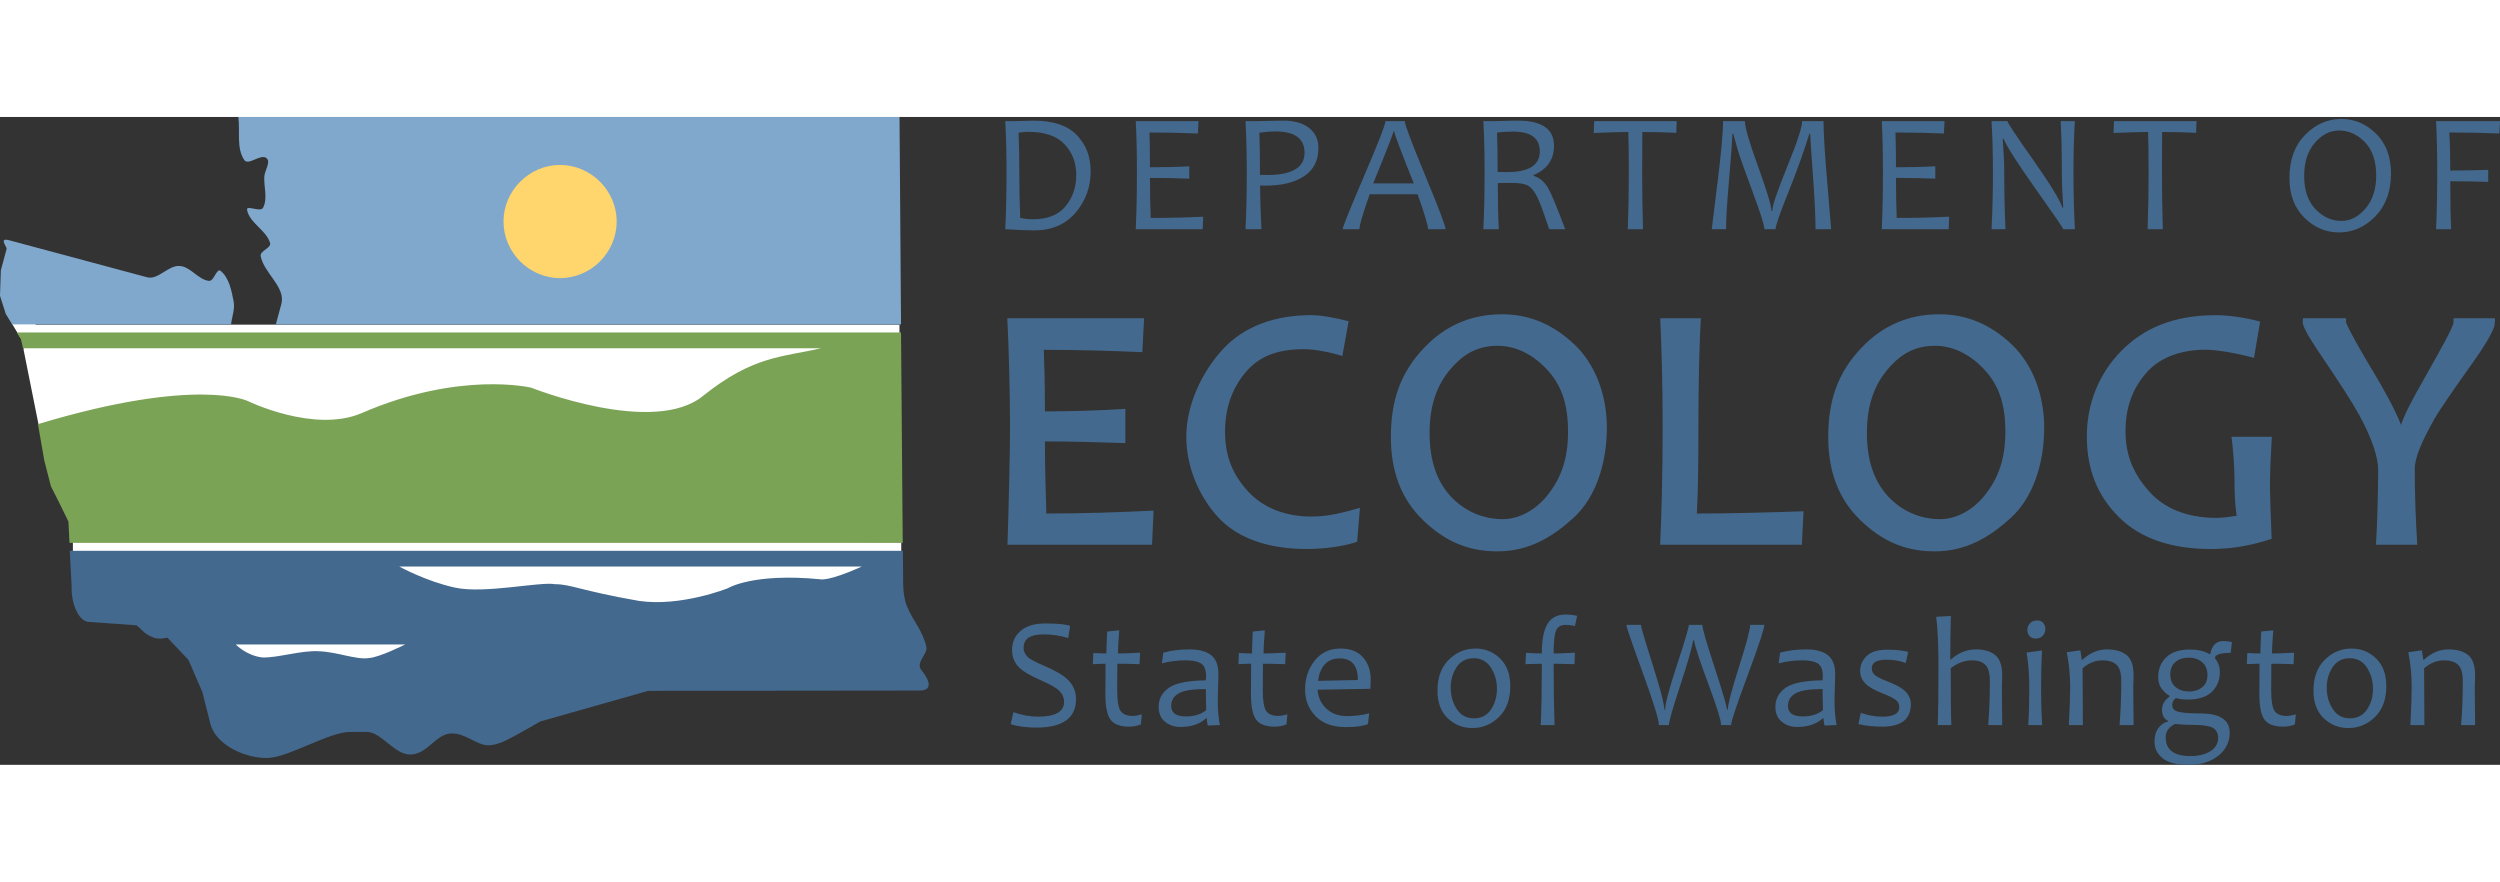 <?xml version="1.0" encoding="utf-8"?>
<!-- Generator: Adobe Illustrator 24.1.0, SVG Export Plug-In . SVG Version: 6.00 Build 0)  -->
<svg version="1.1" id="Layer_1" xmlns="http://www.w3.org/2000/svg" xmlns:xlink="http://www.w3.org/1999/xlink" x="0px" y="0px"
	 width="533px" height="188px" viewBox="0 0 180 46.646" enable-background="new 0 0 180 46.646" xml:space="preserve">
<rect x="0" y="0" width="180" height="46.646" fill="#333333" stroke="none"/>
<polygon fill-rule="evenodd" clip-rule="evenodd" fill="#FFFFFF" points="1.702,16.781 2.777,22.154 
	29.213,22.154 55.219,21.079 64.676,15.706 1.702,16.566 "/>
<polyline fill-rule="evenodd" clip-rule="evenodd" fill="#FFFFFF" points="5.248,30.321 5.248,31.823 
	64.89,31.823 64.89,30.622 "/>
<rect x="2.131" y="14.953" fill-rule="evenodd" clip-rule="evenodd" fill="#FFFFFF" width="62.63" height="3.03"/>
<polygon fill-rule="evenodd" clip-rule="evenodd" fill="#FFFFFF" points="0.842,14.846 1.487,15.922 
	2.561,15.922 2.561,14.846 "/>
<rect x="16.394" y="31.275" fill-rule="evenodd" clip-rule="evenodd" fill="#FFFFFF" width="47.154" height="8.899"/>
<g>
	<path fill-rule="evenodd" clip-rule="evenodd" fill="#44698E" d="M78.529,3.909
		c0,1.133-0.361,2.124-1.083,2.977c-0.725,0.853-1.722,1.279-2.993,1.279
		c-0.415,0-1.106-0.028-2.073-0.083c0.059-1.234,0.09-2.597,0.09-4.089
		c0-1.402-0.031-2.634-0.09-3.693h0.657c0.159,0,0.402-0.006,0.728-0.018
		c0.329-0.012,0.543-0.019,0.647-0.019c1.406,0,2.444,0.345,3.113,1.037
		C78.195,1.992,78.529,2.861,78.529,3.909 M77.491,4.179
		c0-0.886-0.284-1.624-0.847-2.218s-1.434-0.891-2.616-0.891
		c-0.167,0-0.396,0.02-0.687,0.061c0.032,0.928,0.049,1.883,0.049,2.862
		c0,1.075,0.022,2.169,0.065,3.277c0.318,0.063,0.626,0.094,0.92,0.094
		c1.052,0,1.834-0.31,2.346-0.935C77.233,5.805,77.491,5.056,77.491,4.179
		 M86.629,7.18l-0.036,0.902h-4.818c0.056-1.234,0.084-2.597,0.084-4.089
		c0-1.402-0.028-2.634-0.084-3.693h4.519l-0.049,0.89
		c-1.095-0.047-2.256-0.072-3.484-0.072c0.024,0.618,0.036,1.453,0.036,2.504
		c1.059,0,2.004-0.023,2.832-0.072v0.892c-0.883-0.037-1.827-0.055-2.832-0.055
		c0,1.024,0.019,1.985,0.054,2.883C84.175,7.27,85.434,7.239,86.629,7.18
		 M94.925,2.23c0,0.908-0.345,1.587-1.034,2.038
		c-0.69,0.452-1.616,0.676-2.779,0.676c-0.147,0-0.276-0.004-0.384-0.012
		c0,0.869,0.033,1.917,0.096,3.15h-1.147c0.06-1.132,0.09-2.496,0.09-4.089
		c0-1.371-0.03-2.601-0.09-3.693h0.855c0.092,0,0.353-0.006,0.786-0.018
		c0.432-0.012,0.799-0.019,1.103-0.019c0.766,0,1.374,0.174,1.827,0.523
		C94.698,1.135,94.925,1.616,94.925,2.23 M93.928,2.577
		c0-1.024-0.701-1.536-2.1-1.536c-0.341,0-0.727,0.029-1.153,0.09
		c0.029,0.648,0.043,1.661,0.043,3.036c0.139,0.008,0.31,0.012,0.514,0.012
		C93.027,4.179,93.928,3.644,93.928,2.577 M104.082,8.082h-1.261
		c0-0.268-0.251-1.106-0.753-2.516h-3.45c-0.494,1.39-0.741,2.228-0.741,2.516
		h-1.207c0-0.147,0.514-1.422,1.542-3.824c1.028-2.399,1.542-3.719,1.542-3.958
		h1.387c0,0.235,0.491,1.534,1.47,3.903
		C103.592,6.57,104.082,7.863,104.082,8.082 M101.792,4.783
		c-0.936-2.34-1.403-3.583-1.403-3.73h-0.067c0,0.122-0.484,1.367-1.453,3.73
		H101.792z M112.694,8.082h-1.152c-0.382-1.145-0.662-1.902-0.837-2.271
		c-0.223-0.467-0.478-0.767-0.759-0.904c-0.225-0.106-0.625-0.161-1.202-0.161
		c-0.338,0-0.641,0.004-0.902,0.012c0,1.288,0.023,2.396,0.072,3.324h-1.113
		c0.06-1.234,0.09-2.597,0.09-4.089c0-1.402-0.03-2.634-0.09-3.693h0.843
		c0.18,0,0.407-0.006,0.682-0.018c0.275-0.012,0.589-0.019,0.945-0.019
		c1.744,0,2.617,0.602,2.617,1.806c0,1-0.49,1.704-1.471,2.11v0.059
		c0.438,0.133,0.794,0.437,1.065,0.914C111.709,5.552,112.113,6.527,112.694,8.082
		 M110.866,2.475c0-0.949-0.641-1.422-1.924-1.422
		c-0.459,0-0.842,0.025-1.155,0.078c0.029,0.693,0.043,1.636,0.043,2.828
		c0.239,0.006,0.467,0.009,0.688,0.009C110.082,3.968,110.866,3.471,110.866,2.475
		 M120.723,0.3l-0.029,0.843c-0.789-0.041-1.606-0.061-2.446-0.061
		c-0.008,0.765-0.013,1.736-0.013,2.911c0,1.3,0.021,2.663,0.061,4.089h-1.093
		c0.047-1.359,0.072-2.722,0.072-4.089c0-1.159-0.012-2.13-0.037-2.911
		c-0.59,0-1.418,0.024-2.487,0.071l0.031-0.853H120.723z M131.842,8.082h-1.124
		c0-0.89-0.062-2.173-0.186-3.856c-0.122-1.681-0.189-2.689-0.198-3.024h-0.059
		c-0.398,1.296-0.904,2.701-1.513,4.217c-0.613,1.516-0.919,2.404-0.919,2.663
		h-0.807c0-0.28-0.285-1.184-0.855-2.712c-0.57-1.528-0.931-2.55-1.082-3.068
		c-0.151-0.519-0.255-0.886-0.31-1.1h-0.061
		c-0.01,0.547-0.09,1.649-0.235,3.305c-0.146,1.659-0.218,2.85-0.218,3.575
		h-1.028c0-0.041,0.134-1.137,0.405-3.291c0.271-2.153,0.406-3.65,0.406-4.491
		h1.574c0,0.437,0.318,1.533,0.957,3.287c0.636,1.753,0.954,2.816,0.954,3.185
		h0.061c0-0.369,0.358-1.434,1.076-3.195c0.718-1.759,1.075-2.85,1.075-3.277
		h1.537c0,0.841,0.091,2.33,0.275,4.47
		C131.75,6.911,131.842,8.014,131.842,8.082 M140.342,7.18l-0.037,0.902h-4.816
		c0.055-1.234,0.083-2.597,0.083-4.089c0-1.402-0.028-2.634-0.083-3.693h4.518
		l-0.048,0.89c-1.096-0.047-2.257-0.072-3.486-0.072
		c0.025,0.618,0.037,1.453,0.037,2.504c1.059,0,2.004-0.023,2.832-0.072v0.892
		c-0.883-0.037-1.828-0.055-2.832-0.055c0,1.024,0.019,1.985,0.053,2.883
		C137.887,7.27,139.147,7.239,140.342,7.18 M149.391,8.082h-0.837
		c0-0.068-0.653-1.023-1.96-2.863c-1.367-1.934-2.147-3.152-2.336-3.658h-0.062
		c0.072,0.959,0.109,1.783,0.109,2.469c0,1.338,0.03,2.689,0.089,4.052h-1.003
		c0.067-1.296,0.101-2.659,0.101-4.089c0-1.406-0.034-2.638-0.101-3.693h1.146
		c0,0.11,0.602,1.02,1.806,2.724c1.258,1.793,1.977,2.962,2.152,3.503h0.059
		c-0.067-0.971-0.102-1.797-0.102-2.475c0-1.473-0.026-2.726-0.084-3.752h1.023
		c-0.067,1.055-0.102,2.287-0.102,3.693
		C149.289,5.423,149.324,6.786,149.391,8.082 M158.148,0.3l-0.029,0.843
		c-0.789-0.041-1.605-0.061-2.446-0.061c-0.008,0.765-0.013,1.736-0.013,2.911
		c0,1.3,0.021,2.663,0.062,4.089h-1.094c0.048-1.359,0.072-2.722,0.072-4.089
		c0-1.159-0.013-2.13-0.037-2.911c-0.589,0-1.418,0.024-2.487,0.071l0.031-0.853
		H158.148z M172.151,4.071c0,1.287-0.378,2.315-1.13,3.087
		c-0.754,0.771-1.625,1.156-2.612,1.156c-0.949,0-1.779-0.353-2.495-1.061
		c-0.717-0.705-1.074-1.662-1.074-2.866c0-1.302,0.378-2.336,1.131-3.099
		c0.752-0.763,1.624-1.145,2.611-1.145c0.949,0,1.781,0.355,2.496,1.061
		C171.793,1.912,172.151,2.867,172.151,4.071 M171.087,4.209
		c0-1.028-0.27-1.824-0.809-2.389c-0.54-0.563-1.163-0.844-1.869-0.844
		c-0.653,0-1.235,0.295-1.745,0.889c-0.51,0.594-0.765,1.388-0.765,2.379
		c0,1.033,0.272,1.83,0.816,2.394c0.544,0.564,1.165,0.846,1.867,0.846
		c0.653,0,1.235-0.3,1.742-0.902C170.833,5.98,171.087,5.189,171.087,4.209
		 M180,0.3l-0.05,0.89c-1.059-0.047-2.26-0.072-3.602-0.072
		c0.047,0.661,0.072,1.574,0.072,2.738c0.935,0,1.845-0.016,2.731-0.048v0.867
		c-0.852-0.033-1.765-0.047-2.731-0.047c0,1.556,0.021,2.709,0.064,3.454h-1.087
		c0.055-1.234,0.084-2.597,0.084-4.089c0-1.402-0.029-2.634-0.084-3.693H180z"
		/>
	<path fill-rule="evenodd" clip-rule="evenodd" fill="#44698E" d="M77.472,41.914
		c0,1.365-0.951,2.05-2.852,2.05c-0.696,0-1.313-0.079-1.852-0.239l0.195-0.869
		c0.62,0.214,1.209,0.322,1.766,0.322c1.256,0,1.884-0.356,1.884-1.065
		c0-0.358-0.162-0.664-0.488-0.92c-0.217-0.17-0.645-0.397-1.284-0.682
		c-0.673-0.299-1.144-0.573-1.413-0.825c-0.374-0.348-0.56-0.783-0.56-1.307
		c0-0.548,0.189-0.992,0.572-1.337c0.423-0.384,1.025-0.574,1.8-0.574
		c0.88,0,1.481,0.056,1.806,0.171l-0.134,0.88
		c-0.56-0.176-1.158-0.265-1.789-0.265c-0.95,0-1.424,0.318-1.424,0.953
		c0,0.306,0.138,0.564,0.41,0.77c0.178,0.129,0.569,0.325,1.175,0.586
		c0.69,0.301,1.189,0.585,1.495,0.855C77.241,40.825,77.472,41.322,77.472,41.914
		 M82.209,43.016l-0.066,0.722c-0.292,0.105-0.568,0.16-0.825,0.16
		c-0.666,0-1.119-0.17-1.363-0.509c-0.244-0.336-0.367-0.941-0.367-1.813
		c0-0.566,0.003-1.303,0.011-2.211c-0.206,0-0.511,0.011-0.913,0.034l0.032-0.804
		c0.352,0.023,0.666,0.032,0.943,0.032c0-0.221,0.017-0.747,0.056-1.579
		l0.869-0.087c-0.062,0.775-0.094,1.331-0.094,1.666
		c0.361,0,0.894-0.017,1.596-0.055l-0.04,0.827
		c-0.664-0.023-1.199-0.034-1.6-0.034c-0.008,0.557-0.011,1.185-0.011,1.884
		c0,0.76,0.079,1.264,0.24,1.509c0.161,0.246,0.46,0.369,0.895,0.369
		C81.715,43.127,81.929,43.09,82.209,43.016 M87.828,43.781l-0.871,0.034
		c-0.043-0.182-0.065-0.354-0.065-0.517h-0.056
		c-0.455,0.415-1.073,0.621-1.857,0.621c-0.425,0-0.79-0.125-1.097-0.375
		c-0.306-0.247-0.459-0.603-0.459-1.065c0-0.569,0.24-1.026,0.721-1.372
		c0.48-0.345,1.37-0.526,2.676-0.545c0.011-0.089,0.016-0.191,0.016-0.305
		c0-0.455-0.121-0.758-0.363-0.909c-0.242-0.151-0.609-0.227-1.1-0.227
		c-0.581,0-1.15,0.071-1.712,0.215l0.095-0.764
		c0.554-0.158,1.189-0.238,1.91-0.238c0.658,0,1.167,0.136,1.524,0.407
		c0.358,0.272,0.537,0.736,0.537,1.388c0,0.173-0.008,0.49-0.025,0.945
		c-0.017,0.456-0.024,0.761-0.024,0.912C87.678,42.658,87.727,43.257,87.828,43.781
		 M86.846,42.706c-0.017-0.561-0.026-1.066-0.026-1.513
		c-0.694,0-1.224,0.051-1.585,0.156c-0.606,0.185-0.91,0.537-0.91,1.057
		c0,0.503,0.356,0.755,1.065,0.755C85.999,43.161,86.485,43.009,86.846,42.706
		 M92.691,43.016l-0.065,0.722c-0.292,0.105-0.568,0.16-0.825,0.16
		c-0.666,0-1.12-0.17-1.364-0.509c-0.244-0.336-0.367-0.941-0.367-1.813
		c0-0.566,0.004-1.303,0.012-2.211c-0.207,0-0.511,0.011-0.914,0.034l0.032-0.804
		c0.352,0.023,0.666,0.032,0.944,0.032c0-0.221,0.017-0.747,0.055-1.579
		l0.87-0.087c-0.063,0.775-0.095,1.331-0.095,1.666
		c0.361,0,0.894-0.017,1.596-0.055l-0.04,0.827
		c-0.663-0.023-1.199-0.034-1.599-0.034c-0.008,0.557-0.012,1.185-0.012,1.884
		c0,0.76,0.08,1.264,0.241,1.509c0.16,0.246,0.459,0.369,0.894,0.369
		C92.198,43.127,92.411,43.09,92.691,43.016 M98.692,40.528
		c0,0.155-0.008,0.371-0.022,0.643l-3.806,0.066
		c0.036,0.539,0.246,0.99,0.626,1.356c0.38,0.363,0.883,0.545,1.513,0.545
		c0.559,0,1.088-0.068,1.577-0.204l-0.092,0.781
		c-0.363,0.143-0.885,0.215-1.567,0.215c-0.962,0-1.693-0.263-2.198-0.786
		c-0.506-0.524-0.757-1.164-0.757-1.918c0-0.804,0.23-1.498,0.69-2.08
		c0.46-0.581,1.078-0.872,1.853-0.872c0.713,0,1.254,0.21,1.626,0.631
		C98.507,39.326,98.692,39.868,98.692,40.528 M97.767,40.539
		c0-1.038-0.435-1.556-1.303-1.556c-0.885,0-1.408,0.539-1.568,1.617L97.767,40.539
		z M108.74,40.987c0,0.946-0.272,1.686-0.815,2.215
		c-0.542,0.53-1.182,0.794-1.917,0.794c-0.687,0-1.277-0.234-1.771-0.704
		c-0.493-0.468-0.739-1.128-0.739-1.983c0-0.953,0.272-1.696,0.817-2.231
		c0.544-0.538,1.185-0.804,1.919-0.804c0.689,0,1.277,0.236,1.768,0.711
		C108.494,39.46,108.74,40.127,108.74,40.987 M107.781,41.182
		c0-0.577-0.145-1.089-0.435-1.537c-0.291-0.448-0.703-0.674-1.238-0.674
		c-0.532,0-0.942,0.212-1.228,0.638c-0.285,0.425-0.429,0.917-0.429,1.478
		c0,0.582,0.146,1.093,0.435,1.542c0.289,0.446,0.703,0.669,1.245,0.669
		c0.53,0,0.939-0.213,1.223-0.639C107.637,42.232,107.781,41.74,107.781,41.182
		 M113.555,35.919l-0.161,0.73c-0.221-0.055-0.443-0.081-0.664-0.081
		c-0.34,0-0.571,0.132-0.69,0.401c-0.121,0.268-0.179,0.821-0.179,1.658
		c0.364,0,0.877-0.017,1.533-0.055l-0.031,0.827
		c-0.748-0.023-1.25-0.034-1.502-0.034c0,1.681,0.021,3.153,0.066,4.416h-0.993
		c0.053-1.23,0.077-2.703,0.077-4.416c-0.225,0-0.618,0.011-1.18,0.034
		l0.04-0.815c0.51,0.03,0.89,0.043,1.14,0.043
		c0-0.978,0.138-1.691,0.411-2.135c0.274-0.445,0.709-0.667,1.308-0.667
		C112.991,35.825,113.268,35.856,113.555,35.919 M127.032,36.568
		c0,0.268-0.399,1.477-1.197,3.623c-0.798,2.145-1.196,3.342-1.196,3.59h-0.72
		c0-0.326-0.292-1.268-0.87-2.826c-0.631-1.689-0.991-2.775-1.077-3.264h-0.071
		c-0.074,0.518-0.391,1.626-0.954,3.325c-0.523,1.592-0.785,2.513-0.785,2.765
		h-0.721c0-0.377-0.389-1.64-1.171-3.787c-0.781-2.148-1.173-3.29-1.173-3.426
		h1.053c0,0.151,0.281,1.106,0.841,2.868c0.56,1.763,0.839,2.841,0.839,3.237
		h0.061c0-0.418,0.283-1.491,0.852-3.218c0.569-1.726,0.853-2.689,0.853-2.887
		h0.971c0,0.238,0.294,1.263,0.887,3.071c0.589,1.808,0.885,2.82,0.885,3.034
		h0.062c0-0.362,0.269-1.387,0.806-3.072c0.537-1.687,0.806-2.699,0.806-3.033
		H127.032z M132.234,43.781l-0.87,0.034c-0.043-0.182-0.066-0.354-0.066-0.517h-0.055
		c-0.455,0.415-1.074,0.621-1.857,0.621c-0.425,0-0.79-0.125-1.097-0.375
		c-0.306-0.247-0.46-0.603-0.46-1.065c0-0.569,0.241-1.026,0.721-1.372
		c0.481-0.345,1.371-0.526,2.676-0.545c0.011-0.089,0.017-0.191,0.017-0.305
		c0-0.455-0.121-0.758-0.363-0.909c-0.242-0.151-0.609-0.227-1.1-0.227
		c-0.582,0-1.15,0.071-1.712,0.215l0.095-0.764
		c0.554-0.158,1.19-0.238,1.91-0.238c0.658,0,1.166,0.136,1.524,0.407
		c0.358,0.272,0.537,0.736,0.537,1.388c0,0.173-0.008,0.49-0.025,0.945
		c-0.017,0.456-0.024,0.761-0.024,0.912
		C132.085,42.658,132.134,43.257,132.234,43.781 M131.253,42.706
		c-0.017-0.561-0.027-1.066-0.027-1.513c-0.694,0-1.223,0.051-1.584,0.156
		c-0.606,0.185-0.91,0.537-0.91,1.057c0,0.503,0.356,0.755,1.064,0.755
		C130.405,43.161,130.891,43.009,131.253,42.706 M137.581,42.279
		c0,1.078-0.689,1.619-2.068,1.619c-0.609,0-1.178-0.063-1.706-0.183l0.173-0.816
		c0.48,0.186,1,0.279,1.562,0.279c0.805,0,1.208-0.229,1.208-0.689
		c0-0.221-0.091-0.398-0.268-0.527c-0.18-0.133-0.477-0.279-0.891-0.442
		c-0.524-0.207-0.904-0.406-1.141-0.599c-0.347-0.283-0.521-0.627-0.521-1.03
		c0-0.42,0.158-0.782,0.476-1.082c0.318-0.303,0.802-0.452,1.452-0.452
		c0.636,0,1.145,0.053,1.531,0.16l-0.173,0.799
		c-0.399-0.16-0.86-0.238-1.386-0.238c-0.709,0-1.062,0.204-1.062,0.614
		c0,0.206,0.079,0.374,0.237,0.501c0.16,0.127,0.47,0.282,0.931,0.463
		c0.499,0.195,0.868,0.388,1.108,0.575
		C137.401,41.524,137.581,41.872,137.581,42.279 M144.158,43.781h-1.008
		c0.081-0.972,0.121-2.016,0.121-3.136c0-0.599-0.112-1.002-0.335-1.21
		c-0.223-0.21-0.533-0.314-0.928-0.314c-0.555,0-1.073,0.191-1.557,0.571
		c0,2.016,0.015,3.38,0.045,4.089h-0.976c0.035-0.976,0.05-2.353,0.05-4.134
		c0-1.559-0.053-2.779-0.161-3.661l1.053-0.056
		c-0.03,1.125-0.043,2.171-0.043,3.136h0.032c0.554-0.488,1.161-0.732,1.823-0.732
		c0.592,0,1.054,0.138,1.386,0.412c0.331,0.276,0.498,0.759,0.498,1.449
		c0,0.072-0.004,0.208-0.012,0.414c-0.007,0.204-0.011,0.384-0.011,0.539
		C144.135,41.682,144.143,42.56,144.158,43.781 M147.034,43.781h-1.002
		c0.051-0.74,0.077-1.583,0.077-2.532c0-1.067-0.064-1.964-0.195-2.688
		l1.109-0.15c-0.044,0.772-0.066,1.718-0.066,2.838
		C146.957,42.135,146.983,42.979,147.034,43.781 M147.267,36.855
		c0,0.187-0.061,0.352-0.184,0.49c-0.12,0.138-0.293,0.208-0.514,0.208
		c-0.19,0-0.335-0.061-0.441-0.179c-0.106-0.122-0.157-0.265-0.157-0.436
		c0-0.185,0.063-0.346,0.188-0.482c0.126-0.137,0.299-0.205,0.522-0.205
		c0.179,0,0.323,0.059,0.429,0.181C147.214,36.551,147.267,36.692,147.267,36.855
		 M153.617,43.781h-1.008c0.081-0.972,0.121-2.032,0.121-3.181
		c0-0.568-0.116-0.957-0.346-1.165c-0.231-0.21-0.559-0.314-0.989-0.314
		c-0.524,0-1.008,0.191-1.451,0.571c0,1.259,0.008,2.623,0.023,4.089h-1.01
		c0.065-1.256,0.095-2.166,0.095-2.726c0-0.864-0.082-1.703-0.244-2.515
		l0.976-0.14l0.103,0.678h0.046c0.547-0.496,1.133-0.744,1.757-0.744
		c0.613,0,1.087,0.136,1.424,0.407c0.335,0.272,0.503,0.754,0.503,1.45
		c0,0.07-0.004,0.209-0.011,0.414c-0.008,0.208-0.011,0.346-0.011,0.416
		C153.595,41.638,153.602,42.56,153.617,43.781 M160.7,37.82l-0.09,0.764
		c-0.688,0-1.067,0.111-1.136,0.333v0.054c0.236,0.288,0.355,0.617,0.355,0.987
		c0,0.575-0.188,1.052-0.569,1.426c-0.378,0.375-0.963,0.562-1.753,0.562
		c-0.35,0-0.63-0.036-0.836-0.11c-0.182,0.129-0.272,0.29-0.272,0.483
		c0,0.236,0.108,0.393,0.321,0.471c0.275,0.102,0.844,0.155,1.711,0.155
		c1.406,0,2.108,0.465,2.108,1.396c0,0.663-0.275,1.214-0.821,1.651
		c-0.547,0.435-1.254,0.654-2.122,0.654c-0.891,0-1.524-0.163-1.903-0.486
		c-0.38-0.324-0.568-0.711-0.568-1.165c0-0.414,0.094-0.747,0.279-0.999
		c0.187-0.251,0.42-0.406,0.696-0.465v-0.049
		c-0.291-0.14-0.437-0.41-0.437-0.809c0-0.362,0.184-0.679,0.555-0.954v-0.043
		c-0.197-0.097-0.385-0.259-0.56-0.488c-0.178-0.229-0.268-0.515-0.268-0.853
		c0-0.588,0.195-1.067,0.583-1.436c0.388-0.369,0.949-0.553,1.683-0.553
		c0.604,0,1.077,0.109,1.419,0.327h0.06c0.12-0.625,0.43-0.937,0.932-0.937
		C160.34,37.736,160.551,37.764,160.7,37.82 M159.707,44.717
		c0-0.346-0.127-0.592-0.379-0.734c-0.253-0.142-0.729-0.213-1.428-0.213
		c-0.473,0-0.904-0.023-1.295-0.067c-0.453,0.218-0.677,0.537-0.677,0.959
		c0,0.9,0.592,1.352,1.774,1.352c0.617,0,1.104-0.121,1.465-0.361
		C159.527,45.412,159.707,45.101,159.707,44.717 M158.937,40.185
		c0-0.406-0.129-0.718-0.386-0.934c-0.256-0.215-0.582-0.323-0.978-0.323
		c-0.372,0-0.685,0.104-0.936,0.312s-0.376,0.505-0.376,0.889
		c0,0.402,0.128,0.709,0.386,0.921c0.256,0.21,0.586,0.316,0.989,0.316
		c0.368,0,0.676-0.105,0.927-0.309C158.812,40.853,158.937,40.562,158.937,40.185
		 M165.297,43.016l-0.066,0.722c-0.292,0.105-0.568,0.16-0.825,0.16
		c-0.666,0-1.119-0.17-1.364-0.509c-0.244-0.336-0.367-0.941-0.367-1.813
		c0-0.566,0.004-1.303,0.012-2.211c-0.206,0-0.511,0.011-0.914,0.034l0.033-0.804
		c0.351,0.023,0.665,0.032,0.943,0.032c0-0.221,0.018-0.747,0.055-1.579
		l0.871-0.087c-0.063,0.775-0.095,1.331-0.095,1.666
		c0.36,0,0.894-0.017,1.595-0.055l-0.039,0.827
		c-0.664-0.023-1.199-0.034-1.6-0.034c-0.007,0.557-0.012,1.185-0.012,1.884
		c0,0.76,0.08,1.264,0.241,1.509c0.16,0.246,0.459,0.369,0.894,0.369
		C164.803,43.127,165.017,43.09,165.297,43.016 M171.814,40.987
		c0,0.946-0.273,1.686-0.816,2.215c-0.542,0.53-1.182,0.794-1.917,0.794
		c-0.687,0-1.277-0.234-1.77-0.704c-0.494-0.468-0.74-1.128-0.74-1.983
		c0-0.953,0.272-1.696,0.817-2.231c0.545-0.538,1.186-0.804,1.92-0.804
		c0.688,0,1.277,0.236,1.768,0.711C171.568,39.46,171.814,40.127,171.814,40.987
		 M170.855,41.182c0-0.577-0.146-1.089-0.436-1.537
		c-0.29-0.448-0.703-0.674-1.238-0.674c-0.532,0-0.942,0.212-1.228,0.638
		c-0.285,0.425-0.429,0.917-0.429,1.478c0,0.582,0.146,1.093,0.435,1.542
		c0.289,0.446,0.704,0.669,1.244,0.669c0.532,0,0.941-0.213,1.224-0.639
		C170.711,42.232,170.855,41.74,170.855,41.182 M178.207,43.781h-1.008
		c0.082-0.972,0.121-2.032,0.121-3.181c0-0.568-0.115-0.957-0.345-1.165
		c-0.232-0.21-0.56-0.314-0.99-0.314c-0.524,0-1.008,0.191-1.45,0.571
		c0,1.259,0.008,2.623,0.022,4.089h-1.01c0.065-1.256,0.095-2.166,0.095-2.726
		c0-0.864-0.081-1.703-0.243-2.515l0.975-0.14l0.104,0.678h0.046
		c0.546-0.496,1.132-0.744,1.756-0.744c0.613,0,1.088,0.136,1.425,0.407
		c0.334,0.272,0.502,0.754,0.502,1.45c0,0.07-0.004,0.209-0.011,0.414
		c-0.008,0.208-0.012,0.346-0.012,0.416
		C178.184,41.638,178.192,42.56,178.207,43.781"/>
	<path fill-rule="evenodd" clip-rule="evenodd" fill="#44698E" d="M179.635,14.495
		c0.011,0.052-0.001,0.439-0.049,0.586c-0.202,0.608-0.831,1.603-1.522,2.572
		c-1.229,1.727-2.397,3.392-2.806,4.123c-0.886,1.591-1.396,2.721-1.396,3.587
		c0,1.637,0.066,3.701,0.181,5.435h-2.972c0.103-1.645,0.136-3.458,0.162-5.306
		c0.014-0.953-0.448-2.351-1.356-4.01c-0.519-0.946-1.38-2.272-2.582-4.052
		c-0.646-0.957-1.271-1.886-1.467-2.46c-0.055-0.16-0.021-0.394-0.01-0.476
		h3.107c0,0.036-0.036,0.238,0.001,0.331c0.224,0.557,0.992,1.943,2.064,3.711
		c0.417,0.69,1.467,2.517,1.881,3.63c0.384-1.032,0.709-1.615,1.766-3.494
		c1.082-1.924,2.018-3.574,2.018-3.892v-0.285H179.635z M163.557,30.373
		c-1.302,0.427-2.698,0.734-4.36,0.734c-2.788,0-5.038-0.718-6.614-2.277
		c-1.524-1.506-2.331-3.373-2.331-5.85c0-2.219,0.793-4.418,2.48-6.134
		c1.59-1.616,3.745-2.574,6.792-2.574c0.985,0,2.228,0.189,3.204,0.461
		l-0.44,2.612c-1.347-0.364-2.704-0.587-3.506-0.587
		c-1.599,0-3.207,0.478-4.228,1.642c-1.022,1.165-1.516,2.505-1.516,4.231
		c0,1.735,0.562,3.063,1.734,4.366c1.033,1.148,2.641,1.867,4.778,1.867
		c0.391,0,0.708-0.033,1.489-0.151c-0.124-0.827-0.155-1.554-0.155-2.649
		c0-0.924-0.105-2.156-0.215-3.035h2.903c-0.065,1.046-0.136,2.486-0.136,3.654
		C163.435,27.184,163.492,28.59,163.557,30.373 M129.854,28.39l-0.119,2.408h-10.205
		c0.094-1.963,0.181-5.051,0.181-8.527c0-2.988-0.082-5.856-0.175-7.778h2.925
		c-0.098,1.604-0.176,4.472-0.176,7.778c0,2.719-0.023,4.641-0.112,6.281
		C124.558,28.552,127.232,28.479,129.854,28.39 M112.9,22.662
		c0-2.051-0.501-3.416-1.577-4.542c-1.077-1.126-2.307-1.646-3.491-1.646
		c-1.304,0-2.358,0.472-3.376,1.656c-1.017,1.185-1.526,2.649-1.526,4.628
		c0,2.06,0.562,3.577,1.615,4.656c0.954,0.979,2.245,1.544,3.646,1.544
		c1.263,0,2.436-0.73,3.226-1.72C112.396,26.01,112.9,24.616,112.9,22.662
		 M115.693,22.359c0,2.635-0.821,5.072-2.414,6.516
		c-1.449,1.314-3.135,2.401-5.474,2.401c-2.249,0-3.87-0.834-5.321-2.223
		c-1.639-1.568-2.34-3.595-2.34-5.997c0-2.597,0.649-4.635,2.454-6.5
		c1.487-1.537,3.332-2.35,5.539-2.35c1.893,0,3.629,0.663,5.23,2.183
		C114.83,17.779,115.693,19.957,115.693,22.359 M97.917,28.144l-0.205,2.442
		c-0.941,0.323-2.329,0.52-3.634,0.52c-2.786,0-5.025-0.789-6.411-2.328
		c-1.362-1.511-2.253-3.605-2.253-5.767c0-2.267,1.124-4.673,2.655-6.313
		c1.534-1.645,3.76-2.431,6.353-2.431c0.716,0,1.883,0.226,2.679,0.442
		l-0.452,2.502c-0.916-0.289-2.035-0.493-2.752-0.493
		c-1.925,0-3.25,0.507-4.243,1.7c-0.994,1.192-1.45,2.639-1.45,4.223
		c0,1.758,0.525,3.105,1.683,4.346c1.128,1.206,2.728,1.782,4.543,1.782
		C95.683,28.769,96.684,28.486,97.917,28.144 M83.057,28.342l-0.111,2.456H72.538
		c0.085-2.463,0.191-6.923,0.185-8.559c-0.008-2.392-0.087-5.632-0.197-7.745h9.849
		l-0.128,2.439c-2.187-0.094-4.646-0.168-7.096-0.168
		c0.049,1.233,0.083,2.339,0.083,4.436c0.876-0.01,1.808-0.016,2.707-0.041
		c1.135-0.032,2.218-0.088,3.086-0.141v2.461
		c-1.768-0.052-3.79-0.121-5.793-0.121c0,2.043,0.054,3.399,0.101,5.193
		C77.978,28.552,80.671,28.461,83.057,28.342 M144.387,22.662
		c0-2.051-0.499-3.416-1.576-4.542c-1.077-1.126-2.307-1.646-3.492-1.646
		c-1.303,0-2.358,0.472-3.375,1.656c-1.018,1.185-1.527,2.649-1.527,4.628
		c0,2.06,0.563,3.577,1.616,4.656c0.954,0.979,2.244,1.544,3.645,1.544
		c1.263,0,2.437-0.73,3.226-1.72C143.885,26.01,144.387,24.616,144.387,22.662
		 M147.181,22.359c0,2.635-0.82,5.072-2.413,6.516
		c-1.449,1.314-3.135,2.401-5.475,2.401c-2.248,0-3.869-0.834-5.321-2.223
		c-1.638-1.568-2.339-3.595-2.339-5.997c0-2.597,0.648-4.635,2.454-6.5
		c1.487-1.537,3.333-2.35,5.539-2.35c1.894,0,3.628,0.663,5.229,2.183
		C146.319,17.779,147.181,19.957,147.181,22.359"/>
	<path fill-rule="evenodd" clip-rule="evenodd" fill="#80A7CC" d="M19.86,14.933h45.014L64.766,0H17.159
		c0.138,1.028-0.154,2.24,0.429,3.1c0.292,0.43,1.182-0.476,1.596-0.138
		c0.338,0.276-0.122,0.875-0.153,1.32c-0.046,0.752,0.261,1.58-0.092,2.256
		c-0.169,0.353-1.228-0.231-1.151,0.153c0.184,0.952,1.381,1.458,1.657,2.379
		c0.108,0.368-0.752,0.568-0.675,0.952c0.231,1.228,1.811,2.225,1.489,3.438
		L19.86,14.933z"/>
	<path fill-rule="evenodd" clip-rule="evenodd" fill="#80A7CC" d="M0.875,14.933h15.762
		c0.061-0.553,0.292-1.105,0.184-1.658c-0.153-0.782-0.322-1.688-0.936-2.194
		c-0.292-0.231-0.476,0.767-0.844,0.721c-0.783-0.092-1.32-1.028-2.103-1.074
		c-0.829-0.062-1.55,1.028-2.348,0.813L0.752,8.901
		C-0.168,8.625,0.507,9.331,0.476,9.5l-0.414,1.535L0,12.876l0.415,1.305L0.875,14.933z"/>
	<path fill-rule="evenodd" clip-rule="evenodd" fill="#FFD56D" d="M36.251,7.52
		c0-2.21,1.857-4.067,4.067-4.067c2.241,0,4.082,1.857,4.082,4.067
		c0,2.241-1.841,4.083-4.082,4.083C38.108,11.603,36.251,9.761,36.251,7.52"/>
	<path fill-rule="evenodd" clip-rule="evenodd" fill="#7AA356" d="M64.874,15.516l0.123,15.148H5.004
		L4.927,29.13l-0.706-1.444l-0.553-1.089l-0.475-1.842l-0.461-2.64
		c11.511-3.468,15.117-1.657,15.117-1.657s4.758,2.317,8.165,0.875
		c7.091-3.085,12.232-1.842,12.232-1.842s8.856,3.53,12.401,0.568
		c3.591-2.87,5.678-2.763,8.472-3.407H1.658l-0.154-0.66l-0.291-0.476H64.874z"/>
	<path fill-rule="evenodd" clip-rule="evenodd" fill="#44698E" d="M65.008,31.236l0.022,2.538
		c0.022,0.467,0.089,1.001,0.267,1.446c0.49,1.18,1.113,1.692,1.402,2.938
		c0.111,0.512-0.801,1.113-0.356,1.67c0.668,0.824,0.757,1.469-0.111,1.469
		l-19.565,0.022c-2.604,0.734-5.186,1.469-7.768,2.204
		c-0.423,0.245-0.823,0.467-1.246,0.711c-0.913,0.491-1.692,1.003-2.515,1.003
		c-0.824,0-1.647-0.913-2.693-0.847c-1.047,0.045-1.67,1.469-2.849,1.514
		c-1.158,0.067-2.137-1.625-3.161-1.625h-1.246c-1.492,0-4.407,1.825-5.877,1.87
		c-1.491,0.067-3.739-0.846-4.162-2.449l-0.578-2.292l-1.002-2.315l-1.514-1.603
		c-0.155,0.023-0.311,0.045-0.445,0.067c-0.267,0-0.4,0-0.645-0.111
		c-0.267-0.111-0.534-0.267-0.735-0.49l-0.4-0.356l-3.45-0.244
		c-0.735-0.045-1.269-1.336-1.225-2.605L5.023,31.236H65.008z M29.172,37.98H16.975
		c0,0,0.757,0.802,1.914,0.935c1.091,0.045,2.827-0.534,4.096-0.445
		c1.291,0.045,2.649,0.623,3.561,0.49C27.325,38.915,29.172,37.98,29.172,37.98
		 M62.047,32.371H28.75c0,0,1.936,1.068,4.006,1.514
		c2.115,0.468,6.121-0.446,7.212-0.245c1.135,0,1.825,0.467,6.032,1.202
		c3.026,0.445,6.41-0.913,6.41-0.913s1.78-1.112,6.633-0.645
		C59.043,33.284,59.577,33.484,62.047,32.371"/>
</g>
</svg>
